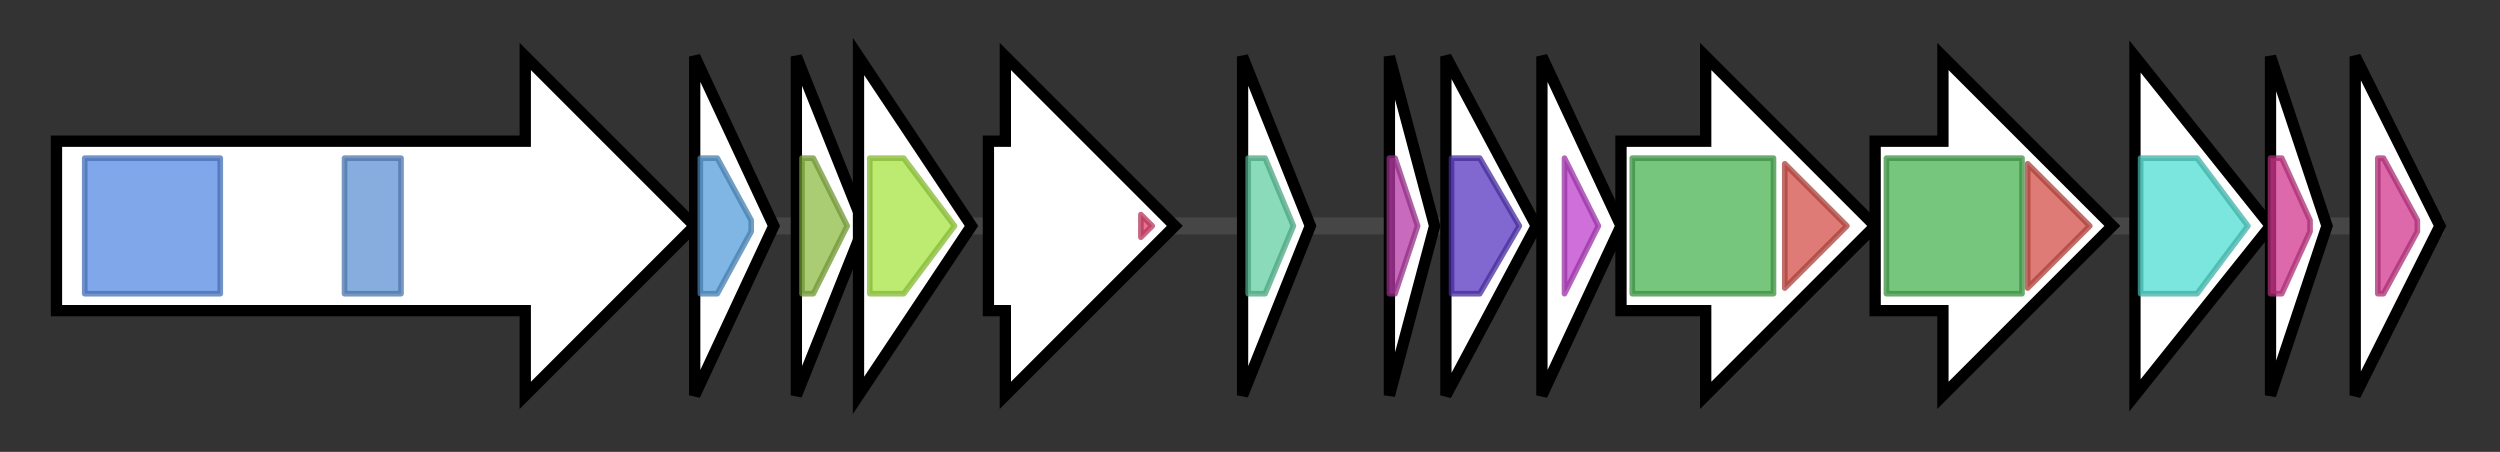 <svg version="1.1" baseProfile="full" xmlns="http://www.w3.org/2000/svg" width="442.633" height="80">
	<rect width="100%" height="100%" fill="#333333" stroke="none"/>
	<g>
		<line x1="10" y1="40.0" x2="432.633" y2="40.0" style="stroke:rgb(70,70,70); stroke-width:3 "/>
		<g>
			<title> (Franean1_2384)
integral membrane sensor signal transduction histidine kinase</title>
			<polygon class=" (Franean1_2384)
integral membrane sensor signal transduction histidine kinase" points="10,25 93,25 93,10 123,40 93,70 93,55 10,55" fill="rgb(255,255,255)" fill-opacity="1.0" stroke="rgb(0,0,0)" stroke-width="2"  />
			<g>
				<title>NIT (PF08376)
"Nitrate and nitrite sensing"</title>
				<rect class="PF08376" x="15" y="28" stroke-linejoin="round" width="24" height="24" fill="rgb(86,138,226)" stroke="rgb(68,110,180)" stroke-width="1" opacity="0.75" />
			</g>
			<g>
				<title>HATPase_c (PF02518)
"Histidine kinase-, DNA gyrase B-, and HSP90-like ATPase"</title>
				<rect class="PF02518" x="61" y="28" stroke-linejoin="round" width="10" height="24" fill="rgb(94,146,210)" stroke="rgb(75,116,168)" stroke-width="1" opacity="0.75" />
			</g>
		</g>
		<g>
			<title> (Franean1_2385)
Roadblock/LC7 family protein</title>
			<polygon class=" (Franean1_2385)
Roadblock/LC7 family protein" points="123,10 137,40 123,70" fill="rgb(255,255,255)" fill-opacity="1.0" stroke="rgb(0,0,0)" stroke-width="2"  />
			<g>
				<title>Robl_LC7 (PF03259)
"Roadblock/LC7 domain"</title>
				<polygon class="PF03259" points="124,28 127,28 133,39 133,41 127,52 124,52" stroke-linejoin="round" width="9" height="24" fill="rgb(85,158,217)" stroke="rgb(68,126,173)" stroke-width="1" opacity="0.75" />
			</g>
		</g>
		<g>
			<title> (Franean1_2386)
protein of unknown function DUF742</title>
			<polygon class=" (Franean1_2386)
protein of unknown function DUF742" points="141,10 153,40 141,70" fill="rgb(255,255,255)" fill-opacity="1.0" stroke="rgb(0,0,0)" stroke-width="2"  />
			<g>
				<title>DUF742 (PF05331)
"Protein of unknown function (DUF742)"</title>
				<polygon class="PF05331" points="142,28 144,28 150,40 144,52 142,52" stroke-linejoin="round" width="11" height="24" fill="rgb(141,186,68)" stroke="rgb(112,148,54)" stroke-width="1" opacity="0.75" />
			</g>
		</g>
		<g>
			<title> (Franean1_2387)
protein of unknown function ATP binding</title>
			<polygon class=" (Franean1_2387)
protein of unknown function ATP binding" points="152,10 172,40 152,70" fill="rgb(255,255,255)" fill-opacity="1.0" stroke="rgb(0,0,0)" stroke-width="2"  />
			<g>
				<title>ATP_bind_1 (PF03029)
"Conserved hypothetical ATP binding protein"</title>
				<polygon class="PF03029" points="154,28 160,28 169,40 160,52 154,52" stroke-linejoin="round" width="16" height="24" fill="rgb(167,228,66)" stroke="rgb(133,182,52)" stroke-width="1" opacity="0.75" />
			</g>
		</g>
		<g>
			<title> (Franean1_2388)
transcriptional regulator, LuxR family</title>
			<polygon class=" (Franean1_2388)
transcriptional regulator, LuxR family" points="175,25 178,25 178,10 208,40 178,70 178,55 175,55" fill="rgb(255,255,255)" fill-opacity="1.0" stroke="rgb(0,0,0)" stroke-width="2"  />
			<g>
				<title>GerE (PF00196)
"Bacterial regulatory proteins, luxR family"</title>
				<polygon class="PF00196" points="202,38 204,40 202,42" stroke-linejoin="round" width="5" height="24" fill="rgb(225,67,110)" stroke="rgb(180,53,88)" stroke-width="1" opacity="0.75" />
			</g>
		</g>
		<g>
			<title> (Franean1_2389)
Polyketide synthesis cyclase</title>
			<polygon class=" (Franean1_2389)
Polyketide synthesis cyclase" points="220,10 232,40 220,70" fill="rgb(255,255,255)" fill-opacity="1.0" stroke="rgb(0,0,0)" stroke-width="2"  />
			<g>
				<title>Cyclase_polyket (PF04673)
"Polyketide synthesis cyclase"</title>
				<polygon class="PF04673" points="221,28 224,28 229,40 224,52 221,52" stroke-linejoin="round" width="10" height="24" fill="rgb(97,206,162)" stroke="rgb(77,164,129)" stroke-width="1" opacity="0.75" />
			</g>
		</g>
		<g>
			<title> (Franean1_2390)
putative actinorhodin polyketide synthase acyl carrier protein (ACP) (ActI ORF3)</title>
			<polygon class=" (Franean1_2390)
putative actinorhodin polyketide synthase acyl carrier protein (ACP) (ActI ORF3)" points="246,10 254,40 246,70" fill="rgb(255,255,255)" fill-opacity="1.0" stroke="rgb(0,0,0)" stroke-width="2"  />
			<g>
				<title>PP-binding (PF00550)
"Phosphopantetheine attachment site"</title>
				<polygon class="PF00550" points="246,28 247,28 251,40 247,52 246,52" stroke-linejoin="round" width="6" height="24" fill="rgb(181,58,166)" stroke="rgb(144,46,132)" stroke-width="1" opacity="0.75" />
			</g>
		</g>
		<g>
			<title> (Franean1_2391)
cyclase/dehydrase</title>
			<polygon class=" (Franean1_2391)
cyclase/dehydrase" points="256,10 272,40 256,70" fill="rgb(255,255,255)" fill-opacity="1.0" stroke="rgb(0,0,0)" stroke-width="2"  />
			<g>
				<title>Polyketide_cyc (PF03364)
"Polyketide cyclase / dehydrase and lipid transport"</title>
				<polygon class="PF03364" points="257,28 262,28 269,40 269,40 262,52 257,52" stroke-linejoin="round" width="12" height="24" fill="rgb(87,54,192)" stroke="rgb(69,43,153)" stroke-width="1" opacity="0.75" />
			</g>
		</g>
		<g>
			<title> (Franean1_2392)
Cupin 2 conserved barrel domain protein</title>
			<polygon class=" (Franean1_2392)
Cupin 2 conserved barrel domain protein" points="273,10 287,40 273,70" fill="rgb(255,255,255)" fill-opacity="1.0" stroke="rgb(0,0,0)" stroke-width="2"  />
			<g>
				<title>Cupin_2 (PF07883)
"Cupin domain"</title>
				<polygon class="PF07883" points="277,28 277,28 283,40 277,52 277,52" stroke-linejoin="round" width="7" height="24" fill="rgb(191,63,205)" stroke="rgb(152,50,164)" stroke-width="1" opacity="0.75" />
			</g>
		</g>
		<g>
			<title> (Franean1_2393)
Beta-ketoacyl synthase</title>
			<polygon class=" (Franean1_2393)
Beta-ketoacyl synthase" points="287,25 302,25 302,10 332,40 302,70 302,55 287,55" fill="rgb(255,255,255)" fill-opacity="1.0" stroke="rgb(0,0,0)" stroke-width="2"  />
			<g>
				<title>ketoacyl-synt (PF00109)
"Beta-ketoacyl synthase, N-terminal domain"</title>
				<rect class="PF00109" x="289" y="28" stroke-linejoin="round" width="25" height="24" fill="rgb(74,179,82)" stroke="rgb(59,143,65)" stroke-width="1" opacity="0.75" />
			</g>
			<g>
				<title>Ketoacyl-synt_C (PF02801)
"Beta-ketoacyl synthase, C-terminal domain"</title>
				<polygon class="PF02801" points="316,29 327,40 327,40 316,51" stroke-linejoin="round" width="11" height="24" fill="rgb(212,79,72)" stroke="rgb(169,63,57)" stroke-width="1" opacity="0.75" />
			</g>
		</g>
		<g>
			<title> (Franean1_2394)
Beta-ketoacyl synthase</title>
			<polygon class=" (Franean1_2394)
Beta-ketoacyl synthase" points="332,25 344,25 344,10 374,40 344,70 344,55 332,55" fill="rgb(255,255,255)" fill-opacity="1.0" stroke="rgb(0,0,0)" stroke-width="2"  />
			<g>
				<title>ketoacyl-synt (PF00109)
"Beta-ketoacyl synthase, N-terminal domain"</title>
				<rect class="PF00109" x="334" y="28" stroke-linejoin="round" width="24" height="24" fill="rgb(74,179,82)" stroke="rgb(59,143,65)" stroke-width="1" opacity="0.75" />
			</g>
			<g>
				<title>Ketoacyl-synt_C (PF02801)
"Beta-ketoacyl synthase, C-terminal domain"</title>
				<polygon class="PF02801" points="359,29 370,40 370,40 359,51" stroke-linejoin="round" width="11" height="24" fill="rgb(212,79,72)" stroke="rgb(169,63,57)" stroke-width="1" opacity="0.75" />
			</g>
		</g>
		<g>
			<title> (Franean1_2395)
short-chain dehydrogenase/reductase SDR</title>
			<polygon class=" (Franean1_2395)
short-chain dehydrogenase/reductase SDR" points="378,10 402,40 378,70" fill="rgb(255,255,255)" fill-opacity="1.0" stroke="rgb(0,0,0)" stroke-width="2"  />
			<g>
				<title>adh_short_C2 (PF13561)
"Enoyl-(Acyl carrier protein) reductase"</title>
				<polygon class="PF13561" points="379,28 389,28 398,40 389,52 379,52" stroke-linejoin="round" width="23" height="24" fill="rgb(79,221,209)" stroke="rgb(63,176,167)" stroke-width="1" opacity="0.75" />
			</g>
		</g>
		<g>
			<title> (Franean1_2396)
Antibiotic biosynthesis monooxygenase</title>
			<polygon class=" (Franean1_2396)
Antibiotic biosynthesis monooxygenase" points="402,10 412,40 402,70" fill="rgb(255,255,255)" fill-opacity="1.0" stroke="rgb(0,0,0)" stroke-width="2"  />
			<g>
				<title>ABM (PF03992)
"Antibiotic biosynthesis monooxygenase"</title>
				<polygon class="PF03992" points="402,28 404,28 409,39 409,41 404,52 402,52" stroke-linejoin="round" width="7" height="24" fill="rgb(211,55,142)" stroke="rgb(168,44,113)" stroke-width="1" opacity="0.75" />
			</g>
		</g>
		<g>
			<title> (Franean1_2397)
Antibiotic biosynthesis monooxygenase</title>
			<polygon class=" (Franean1_2397)
Antibiotic biosynthesis monooxygenase" points="417,10 432,40 417,70" fill="rgb(255,255,255)" fill-opacity="1.0" stroke="rgb(0,0,0)" stroke-width="2"  />
			<g>
				<title>ABM (PF03992)
"Antibiotic biosynthesis monooxygenase"</title>
				<polygon class="PF03992" points="421,28 422,28 428,39 428,41 422,52 421,52" stroke-linejoin="round" width="7" height="24" fill="rgb(211,55,142)" stroke="rgb(168,44,113)" stroke-width="1" opacity="0.75" />
			</g>
		</g>
	</g>
</svg>
